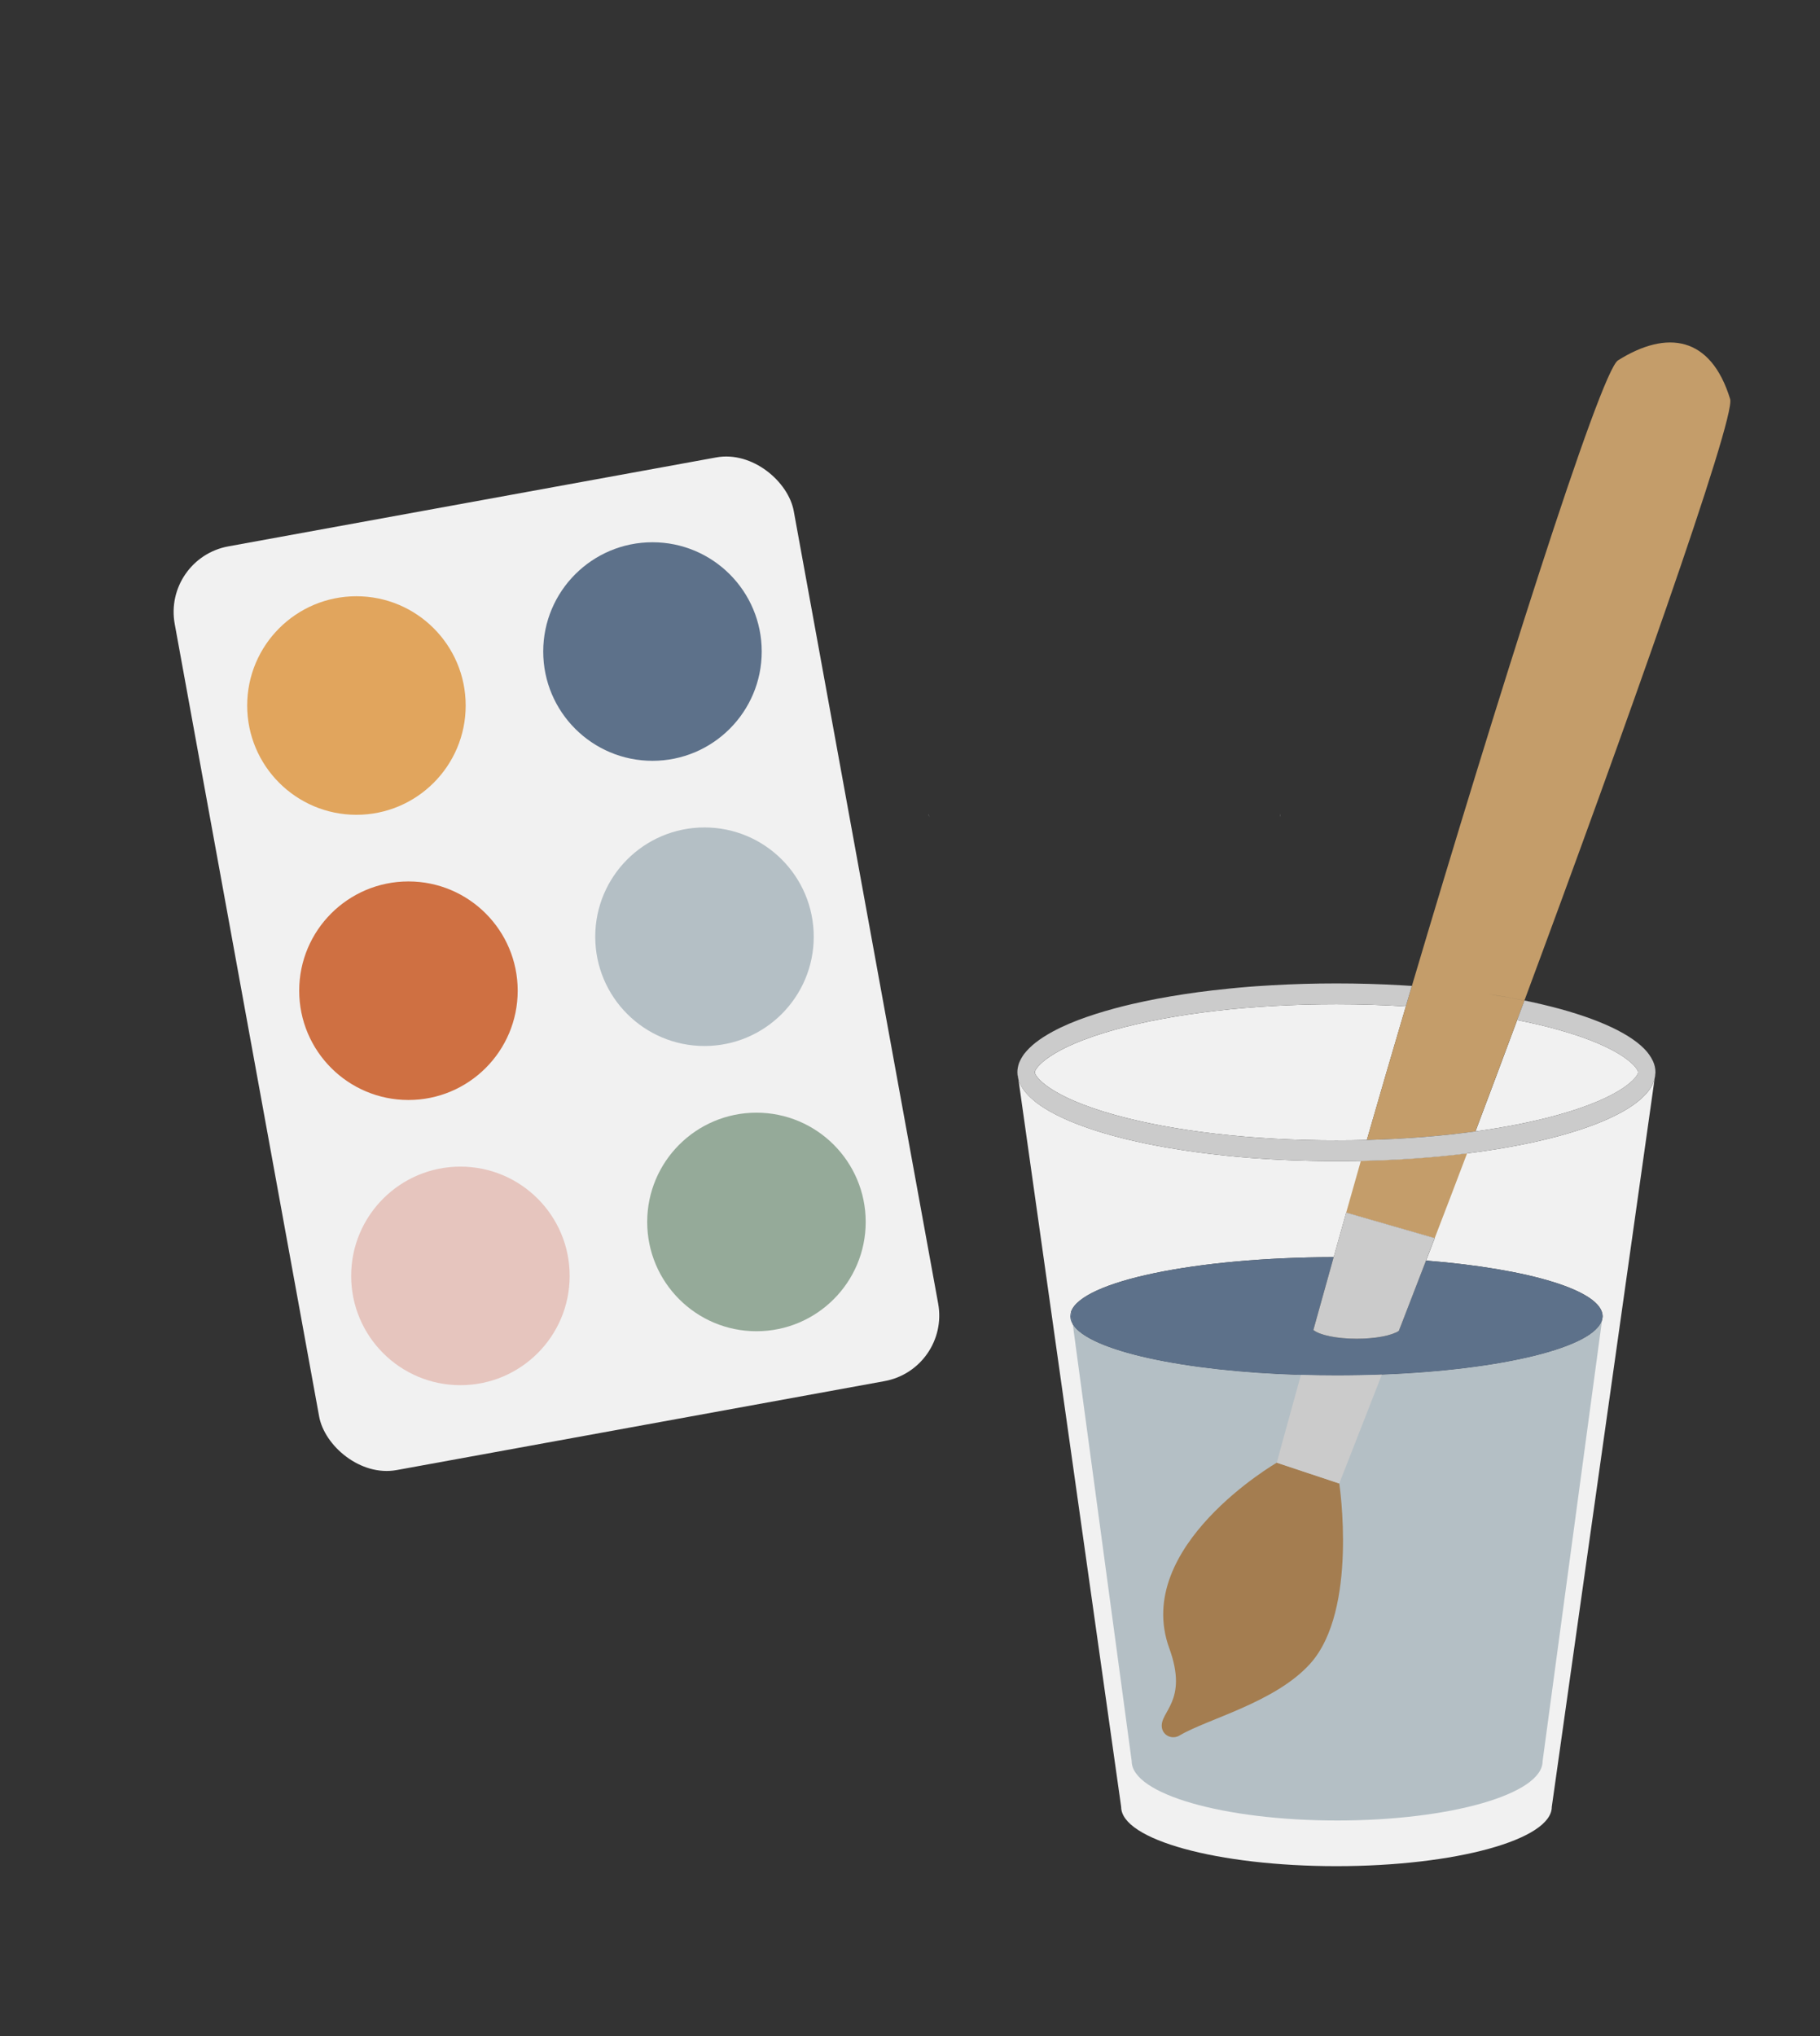 <?xml version="1.0" encoding="UTF-8"?><svg id="Layer_1" xmlns="http://www.w3.org/2000/svg" width="380" height="425" viewBox="0 0 380 425"><rect x="0" y="0" width="380" height="425" fill="#333333" stroke="none"/><defs><style>.cls-1{fill:#f1f1f1;}.cls-2{fill:#e6c5be;}.cls-3{fill:#b4bfc5;}.cls-4{fill:#cf7042;}.cls-5{fill:#a47d50;}.cls-6{fill:#cbcbcb;}.cls-7{fill:#c49d6a;}.cls-8{fill:#e1a55d;}.cls-9{fill:#95aa99;}.cls-10{fill:#5d718a;}</style></defs><g><rect class="cls-1" x="50.49" y="103.17" width="131.38" height="195.99" rx="13.92" ry="13.92" transform="translate(-34.19 24.1) rotate(-10.33)"/><g><circle class="cls-8" cx="74.42" cy="147.27" r="22.81"/><circle class="cls-4" cx="85.28" cy="206.8" r="22.81"/><circle class="cls-2" cx="96.13" cy="266.33" r="22.81"/><circle class="cls-10" cx="136.23" cy="136" r="22.81"/><circle class="cls-3" cx="147.09" cy="195.53" r="22.81"/><circle class="cls-9" cx="157.94" cy="255.07" r="22.81"/></g></g><g><path class="cls-1" d="m193.89,169.86l.11.66c-.07-.22-.11-.44-.11-.66Z"/><path class="cls-1" d="m267.33,169.86c0,.22-.04.44-.11.66l.11-.66Z"/><path class="cls-1" d="m304.96,206.74c-2.49-.29-5.06-.55-7.69-.76,2.63.21,5.2.46,7.69.76Z"/><path class="cls-1" d="m345.65,223.82c0-.4-.04-.79-.14-1.18.08.39.13.79.13,1.19v.09-.1Zm-39.33,16.94c-6.86.86-14.33,1.4-22.18,1.57-1.69.03-3.39.05-5.1.05s-3.27-.02-4.88-.05c-.5-.01-1-.02-1.5-.04-1.83-.04-3.63-.11-5.41-.2-.55-.03-1.09-.06-1.63-.09-.54-.03-1.08-.06-1.62-.1-.8-.05-1.59-.1-2.37-.16-.5-.04-1-.08-1.5-.12s-1-.08-1.49-.13c-.1-.01-.19-.01-.28-.02-.75-.07-1.49-.14-2.22-.22-1.02-.1-2.03-.21-3.02-.33-.1-.01-.2-.02-.29-.03-.9-.11-1.79-.22-2.66-.34-.98-.13-1.93-.27-2.88-.41-1.25-.19-2.48-.39-3.69-.6-1.6-.28-3.15-.58-4.65-.89-.57-.12-1.12-.24-1.67-.37-.05,0-.1-.02-.14-.03-.4-.08-.79-.18-1.17-.27-.22-.05-.44-.1-.66-.15-.36-.09-.71-.18-1.06-.27-2.43-.61-4.71-1.28-6.8-1.99-.27-.1-.54-.19-.81-.29-.99-.35-1.94-.71-2.84-1.08-.3-.12-.59-.25-.87-.37-.29-.12-.58-.25-.85-.38-.51-.23-.99-.46-1.46-.7-.05-.03-.1-.05-.15-.08-.44-.22-.87-.45-1.27-.68-.18-.1-.34-.2-.51-.3-.27-.16-.53-.32-.78-.48-.08-.05-.16-.1-.24-.16-.13-.08-.25-.16-.37-.24-.19-.14-.38-.27-.56-.4-.19-.14-.37-.28-.54-.41-.1-.09-.21-.17-.3-.25-.43-.35-.81-.7-1.16-1.06-.11-.12-.22-.24-.33-.36-.12-.13-.23-.25-.33-.38-.03-.03-.06-.07-.08-.1l-.12-.15c-.05-.08-.11-.15-.16-.22-.1-.15-.2-.29-.29-.44-.1-.15-.19-.3-.26-.44-.08-.14-.14-.27-.2-.4,0-.01-.01-.02-.01-.03h-.01c-.03-.07-.05-.13-.07-.19-.1-.23-.18-.45-.24-.67l21.45,151.86c0,6.84,20.13,12.37,44.95,12.37s44.96-5.53,44.96-12.37l21.46-151.9c-1.91,6.92-17.44,12.78-39.14,15.49Zm28.29,34.09l-.07.54s0,.05-.02.05c-1.41,5.8-20.8,10.53-45.99,11.49-3.08.12-6.25.18-9.49.18-2.51,0-4.99-.04-7.41-.11-24.69-.73-44.24-5.07-47.63-10.54l-.36-2.65v-.02c2.22-6.32,25.87-11.31,54.83-11.38.84-3,1.71-6.1,2.61-9.29l18.48,5.33c-.61,1.58-1.21,3.14-1.81,4.68,21.48,1.71,36.86,6.28,36.86,11.63v.09Zm10.51-53.38c.17.38.31.77.4,1.16-.08-.39-.22-.77-.4-1.16Zm-3.29-3.86c.5.4.96.8,1.37,1.2-.41-.41-.87-.81-1.37-1.2Zm-16.51-2.67c-2.67-.75-5.53-1.42-8.55-2.01-3,8.07-5.93,15.89-8.71,23.24,6.32-.87,12.14-2.02,17.26-3.45,13.73-3.82,16.7-8.05,16.7-8.89s-2.97-5.06-16.7-8.89Zm-3.15-5.24c.64.15,1.28.3,1.89.46-.62-.16-1.25-.31-1.89-.46Zm-3.87-.86c-2.38-.49-4.89-.93-7.5-1.32,2.61.4,5.12.84,7.5,1.33.65.13,1.3.27,1.93.41.66.14,1.3.29,1.94.44-1.25-.3-2.53-.59-3.87-.86Zm5.76,1.32c1.22.31,2.4.64,3.53.97-1.13-.34-2.31-.66-3.53-.97Zm-45.02-.54c-17.52,0-33.96,1.89-46.27,5.32-13.74,3.83-16.71,8.05-16.71,8.89s2.97,5.07,16.71,8.89c12.31,3.43,28.75,5.32,46.27,5.32,2.13,0,4.25-.03,6.35-.09,2.48-8.62,5.23-18.05,8.14-27.88-4.7-.3-9.55-.45-14.49-.45Zm-57.53,4.85c1.12-.53,2.32-1.04,3.61-1.54-1.29.49-2.49,1-3.61,1.54Zm-1.6.81c.51-.28,1.04-.55,1.59-.81-.55.27-1.09.54-1.59.81Z"/><g><path class="cls-3" d="m334.51,275.44l-12.43,92.2c0,6.84-19.21,12.37-42.9,12.37s-42.89-5.53-42.89-12.37l-12.3-91.18c3.39,5.47,22.94,9.81,47.63,10.54,2.42.07,4.9.11,7.41.11,3.24,0,6.41-.06,9.49-.18,25.19-.96,44.58-5.69,45.99-11.49Z"/><path class="cls-10" d="m334.6,274.76v.09l-.07.54s0,.05-.02.05c-1.41,5.8-20.8,10.53-45.99,11.49-3.08.12-6.25.18-9.49.18-2.51,0-4.99-.04-7.41-.11-24.69-.73-44.24-5.07-47.63-10.54l-.36-2.65v-.02c2.22-6.32,25.87-11.31,54.83-11.38-1.29,4.6-2.5,8.96-3.63,13.01-.21.75-.41,1.48-.61,2.2,1.3,1.07,4.86,1.83,9.06,1.83,3.92,0,7.3-.67,8.78-1.63.21-.54.42-1.08.63-1.62,1.59-4.11,3.29-8.48,5.05-13.07,21.48,1.71,36.86,6.28,36.86,11.63Z"/><path class="cls-10" d="m223.99,276.46c-.34-.55-.53-1.13-.53-1.7,0-.32.06-.63.17-.95l.36,2.65Z"/></g><g><path class="cls-7" d="m361.24,83.3c-4.03-13.15-13.18-14.5-23.4-8.09-3.72,2.2-25.78,72.37-43.05,130.59h-.01c-.42,1.43-.84,2.86-1.26,4.27-2.91,9.83-5.66,19.26-8.14,27.88,7.97-.2,15.63-.81,22.67-1.78,2.78-7.35,5.71-15.17,8.71-23.24.51-1.35,1.02-2.71,1.53-4.08-2.38-.49-4.89-.93-7.5-1.33,2.61.39,5.12.83,7.5,1.32,20.73-55.79,44.15-121.56,42.95-125.54Z"/><path class="cls-7" d="m304.96,206.74c-2.49-.29-5.06-.55-7.69-.76,2.63.21,5.2.46,7.69.76Z"/><path class="cls-7" d="m306.31,240.76c-2.41,6.36-4.68,12.31-6.76,17.69l-18.48-5.33c.95-3.39,1.97-7,3.06-10.79,7.85-.17,15.32-.71,22.18-1.57Z"/><path class="cls-7" d="m318.29,208.84h0c-2.38-.48-4.89-.92-7.5-1.32,2.61.39,5.12.83,7.5,1.32Z"/><path class="cls-5" d="m266.58,305.32s-30.19,17.49-22.44,38.75c4.05,11.11-2.07,13.18-1.55,16.55.26,1.7,2.19,2.55,3.7,1.64,5.75-3.44,19.98-6.87,27.28-15,10.05-11.18,6.06-37.6,6.06-37.6l-13.05-4.35Z"/><path class="cls-6" d="m299.55,258.45c-.61,1.58-1.21,3.14-1.81,4.68-1.76,4.59-3.46,8.96-5.05,13.07-.21.54-.42,1.08-.63,1.62-1.48.96-4.86,1.63-8.78,1.63-4.2,0-7.76-.76-9.06-1.83.2-.72.4-1.45.61-2.2,1.13-4.05,2.34-8.41,3.63-13.01.84-3,1.71-6.1,2.61-9.29l18.48,5.33Z"/><path class="cls-6" d="m288.52,286.93c-5.3,13.6-8.75,22.36-8.9,22.73h0s-13.05-4.34-13.05-4.34h.01c.08-.34,1.97-7.26,5.04-18.32,2.42.07,4.9.11,7.41.11,3.24,0,6.41-.06,9.49-.18Z"/></g><path class="cls-6" d="m345.45,225.25c.12-.44.18-.88.19-1.33l-.19,1.33Zm-132.49.95c.06.13.12.26.2.4-.08-.14-.15-.28-.21-.43,0,.01,0,.02.01.03Zm-.09-.22c.02.06.04.12.07.18h.01c-.03-.06-.06-.12-.08-.18Zm-.25-.73l-.2-1.42c0,.48.07.95.2,1.42Z"/><path class="cls-6" d="m345.64,223.83v.09l-.19,1.33s-.01.01,0,.02c-1.91,6.92-17.44,12.78-39.14,15.49-6.86.86-14.33,1.4-22.18,1.57-1.69.03-3.39.05-5.1.05s-3.27-.02-4.88-.05c-.5-.01-1-.02-1.5-.04-1.83-.04-3.63-.11-5.41-.2-.55-.03-1.09-.06-1.63-.09-.54-.03-1.08-.06-1.62-.1-.8-.05-1.59-.1-2.37-.16-.5-.04-1-.08-1.5-.12s-1-.08-1.49-.13c-.1-.01-.19-.01-.28-.02-.75-.07-1.49-.14-2.22-.22-1.02-.1-2.03-.21-3.02-.33-.1-.01-.2-.02-.29-.03-.9-.11-1.79-.22-2.66-.34-.98-.13-1.93-.27-2.88-.41-1.25-.19-2.48-.39-3.69-.6-1.6-.28-3.15-.58-4.65-.89-.57-.12-1.12-.24-1.67-.37-.05,0-.1-.02-.14-.03-.4-.08-.79-.18-1.17-.27-.22-.05-.44-.1-.66-.15-.36-.09-.71-.18-1.06-.27-2.43-.61-4.71-1.28-6.8-1.99-.27-.1-.54-.19-.81-.29-.99-.35-1.94-.71-2.84-1.08-.3-.12-.59-.25-.87-.37-.29-.12-.58-.25-.85-.38-.51-.23-.99-.46-1.46-.7-.05-.03-.1-.05-.15-.08-.44-.22-.87-.45-1.27-.68-.18-.1-.34-.2-.51-.3-.27-.16-.53-.32-.78-.48-.08-.05-.16-.1-.24-.16-.13-.08-.25-.16-.37-.24-.19-.14-.38-.27-.56-.4-.19-.14-.37-.28-.54-.41-.1-.09-.21-.17-.3-.25-.43-.35-.81-.7-1.16-1.06-.11-.12-.22-.24-.33-.36-.12-.13-.23-.25-.33-.38-.03-.03-.06-.07-.08-.1l-.12-.15c-.05-.08-.11-.15-.16-.22-.1-.15-.2-.29-.29-.44-.1-.15-.19-.3-.26-.44-.08-.14-.15-.28-.21-.43h0c-.03-.07-.06-.13-.08-.19-.1-.23-.18-.45-.24-.67,0-.01-.01-.03-.01-.04v-.02l-.2-1.42c0-.64.12-1.28.34-1.91.12-.3.26-.61.43-.91.17-.31.37-.62.58-.93.23-.3.48-.59.75-.88.13-.15.28-.3.43-.45.77-.76,1.71-1.49,2.81-2.21.65-.42,1.36-.84,2.13-1.26,0,0,0,.01.01,0,.5-.27,1.04-.54,1.59-.81,0,0,.01.01.01,0,1.12-.53,2.32-1.04,3.61-1.54,2.27-.86,4.8-1.67,7.57-2.42,1.18-.32,2.41-.63,3.67-.92.85-.2,1.71-.39,2.59-.57.87-.19,1.77-.37,2.68-.54,1.82-.34,3.71-.66,5.66-.96,1.89-.29,3.83-.55,5.83-.78,1.18-.14,2.39-.27,3.61-.39,1.34-.14,2.7-.26,4.07-.37.53-.04,1.06-.08,1.6-.12,1.06-.07,2.13-.14,3.21-.2,4.34-.25,8.83-.38,13.43-.38s9.09.13,13.43.38c.78.04,1.55.09,2.32.14-.42,1.43-.84,2.86-1.26,4.27-4.7-.3-9.55-.45-14.49-.45-17.52,0-33.96,1.89-46.27,5.32-13.74,3.83-16.71,8.05-16.71,8.89s2.97,5.07,16.71,8.89c12.31,3.43,28.75,5.32,46.27,5.32,2.13,0,4.25-.03,6.35-.09,7.97-.2,15.63-.81,22.67-1.78,6.32-.87,12.14-2.02,17.26-3.45,13.73-3.82,16.7-8.05,16.7-8.89s-2.97-5.06-16.7-8.89c-2.67-.75-5.53-1.42-8.55-2.01.51-1.35,1.02-2.71,1.53-4.08,10.71,2.18,18.99,5.22,23.53,8.76.5.4.96.8,1.37,1.2.27.27.52.55.75.82h0c.12.16.24.31.35.46.33.45.6.91.82,1.37h0c.17.39.31.78.4,1.17h0c.08.4.13.8.13,1.2Z"/></g></svg>